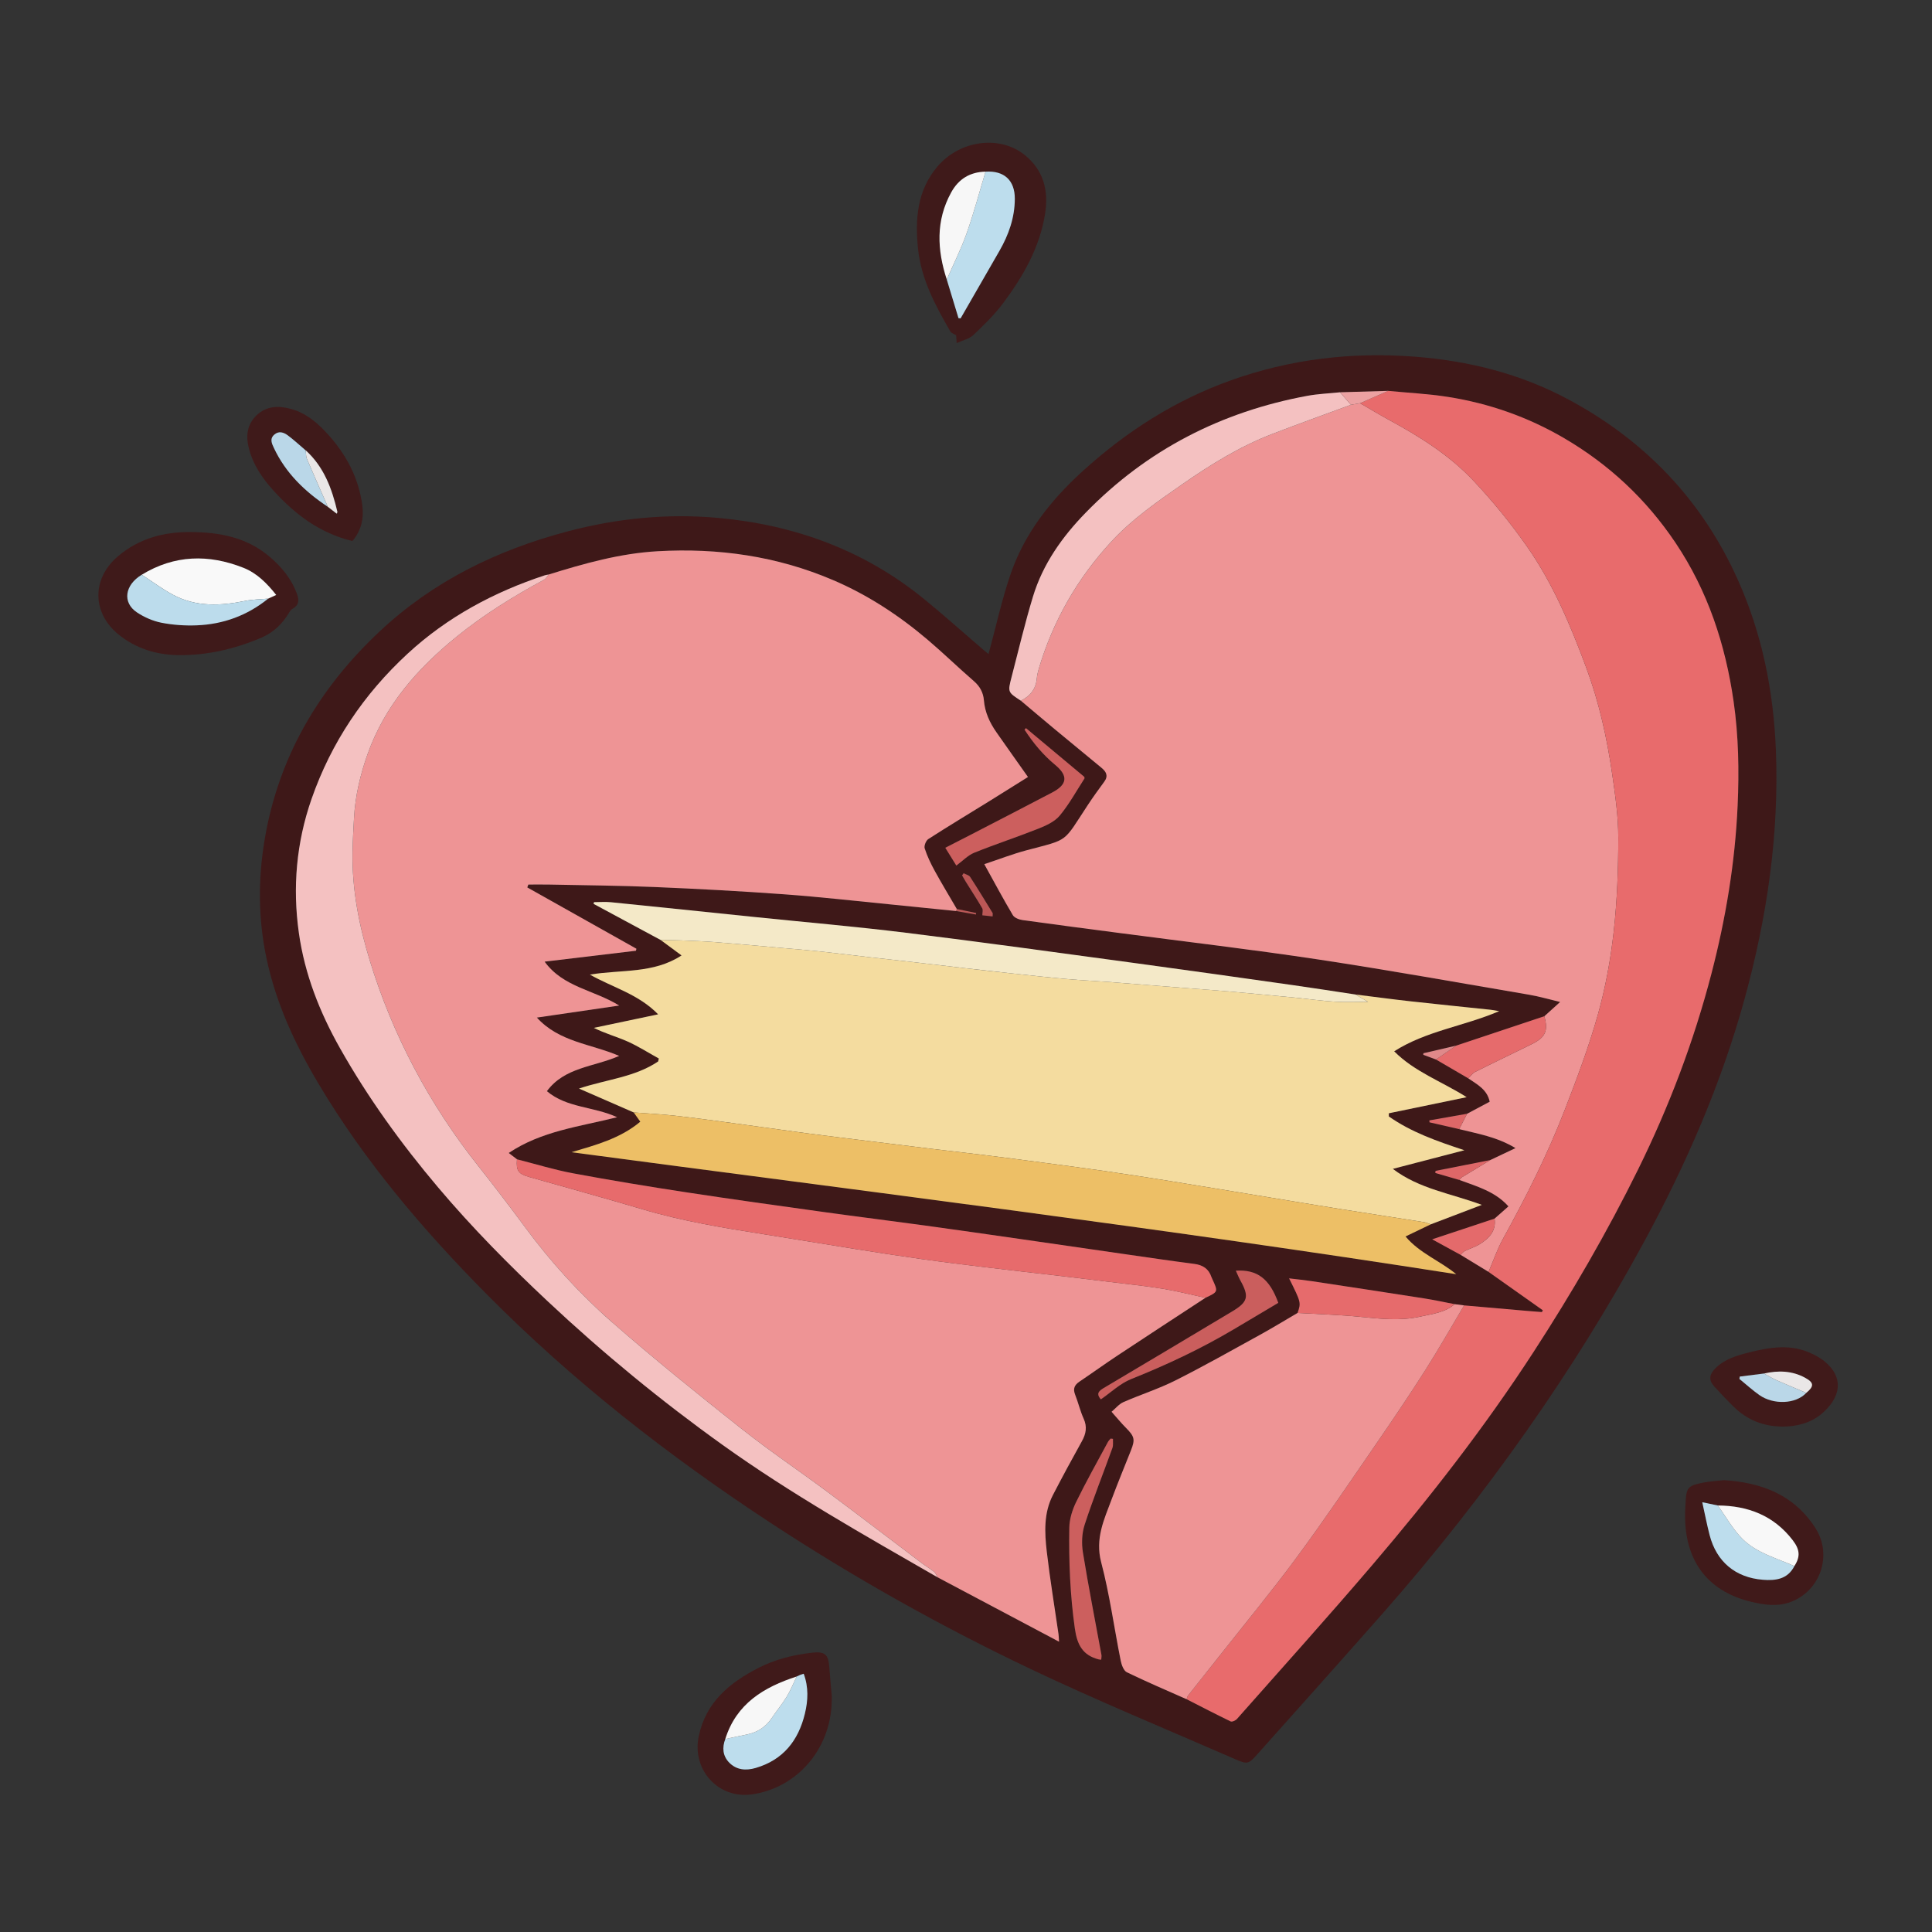 <svg id="Layer_1" enable-background="new 0 0 512 512" height="512" viewBox="0 0 512 512" width="512" xmlns="http://www.w3.org/2000/svg"><rect x="0" y="0" width="512" height="512" fill="#333333" stroke="none"/><g><path d="m261.972 173.335c1.932-7.133 3.469-14.151 5.75-20.917 3.682-10.922 10.638-19.753 19.069-27.442 11.571-10.553 24.543-18.867 39.35-24.164 15.736-5.63 31.947-7.558 48.588-6.305 14.466 1.089 28.271 4.539 41.087 11.442 20.194 10.877 35.261 26.621 44.692 47.619 6.469 14.403 9.506 29.595 10.122 45.296.874 22.3-2.35 44.104-8.221 65.567-6.204 22.683-15.532 44.068-26.728 64.699-9.383 17.289-19.775 33.943-31.082 50.023-11.786 16.761-24.455 32.845-37.999 48.223-11.049 12.544-22.208 24.992-33.343 37.46-2.407 2.696-2.673 2.784-5.969 1.344-18.119-7.914-36.425-15.439-54.27-23.93-23.784-11.318-46.757-24.209-68.796-38.673-27.117-17.796-52.584-37.685-75.425-60.783-16.747-16.936-32.125-35.001-44.363-55.558-6.216-10.441-11.293-21.333-13.82-33.314-2.171-10.294-2.243-20.603-.558-30.945 3.608-22.15 14.364-40.453 30.549-55.643 14.147-13.277 31.068-21.543 49.726-26.486 13.205-3.498 26.6-4.84 40.199-3.579 20.123 1.865 38.42 8.529 54.22 21.368 5.346 4.344 10.474 8.955 15.704 13.441.501.43 1.016.844 1.518 1.26zm118.586 107.448c2.85 1.663 5.701 3.325 8.551 4.988 2.352 1.615 5.015 2.95 5.676 6.195-2.065 1.099-4.031 2.145-5.997 3.191-3.33.588-6.66 1.175-9.991 1.763.012.168.025.336.037.504 2.622.602 5.245 1.204 7.867 1.806 4.933 1.23 10.008 2.055 14.92 5.027-2.54 1.205-4.613 2.189-6.686 3.172-4.833.955-9.666 1.911-14.498 2.866-.02.185-.041.369-.061.554 2.115.614 4.231 1.229 6.346 1.843 4.635 1.727 9.501 3.038 13.028 7.012-1.352 1.194-2.513 2.218-3.673 3.242-5.354 1.777-10.709 3.554-16.533 5.487 2.877 1.572 5.199 2.84 7.52 4.108 2.471 1.507 4.942 3.013 7.413 4.52 4.795 3.391 9.59 6.782 14.385 10.172-.075.16-.151.32-.226.48-1.202-.093-2.405-.176-3.606-.281-5.678-.491-11.356-.988-17.034-1.483-.834-.111-1.668-.222-2.502-.333-2.66-.509-5.309-1.096-7.983-1.515-9.941-1.557-19.888-3.069-29.837-4.575-1.949-.295-3.913-.485-6.05-.745 3.188 6.406 3.188 6.406 2.248 9.163-3.357 1.96-6.674 3.991-10.078 5.864-7.407 4.076-14.775 8.239-22.326 12.035-4.428 2.225-9.209 3.738-13.759 5.735-1.157.508-2.04 1.64-3.136 2.558 1.429 1.604 2.547 2.979 3.791 4.23 2.282 2.295 2.504 3.074 1.362 5.965-1.704 4.313-3.486 8.597-5.107 12.941-2.005 5.374-4.453 10.452-2.799 16.735 2.252 8.552 3.434 17.384 5.176 26.075.225 1.122.786 2.672 1.645 3.09 5.205 2.532 10.541 4.793 15.834 7.145 3.875 1.976 7.734 3.986 11.652 5.873.378.182 1.306-.229 1.669-.639 11.977-13.546 24.08-26.985 35.819-40.736 15.378-18.014 29.914-36.689 42.828-56.584 10.117-15.587 19.436-31.63 27.657-48.293 8.201-16.625 14.754-33.884 19.43-51.842 3.812-14.638 6.286-29.499 6.961-44.604.411-9.199.255-18.405-1.064-27.58-2.178-15.15-6.848-29.335-15.429-42.109-7.738-11.519-17.617-20.759-29.605-27.751-9.545-5.567-19.811-9.163-30.691-10.873-5.233-.822-10.555-1.079-15.837-1.591-4.244.123-8.489.246-12.733.368-2.907.306-5.851.417-8.717.948-22.739 4.212-42.423 14.282-58.63 30.895-6.267 6.424-11.407 13.646-14.04 22.309-2.138 7.037-3.822 14.213-5.675 21.335-1.036 3.984-1.007 3.991 2.463 6.249 2.967 2.497 5.922 5.01 8.905 7.488 4.146 3.444 8.314 6.86 12.469 10.292 1.239 1.024 1.871 2.138.731 3.684-1.493 2.023-2.965 4.064-4.348 6.162-6.709 10.176-4.813 8.979-16.221 12.007-3.714.986-7.316 2.391-11.224 3.688 2.684 4.849 5.023 9.235 7.559 13.504.424.713 1.667 1.185 2.594 1.315 8.707 1.217 17.428 2.335 26.144 3.483 17.368 2.287 34.774 4.317 52.092 6.934 18.73 2.83 37.38 6.187 56.056 9.37 2.623.447 5.191 1.211 8.154 1.917-1.666 1.505-2.924 2.641-4.182 3.777-7.792 2.597-15.583 5.194-23.375 7.792-2.89.672-5.78 1.344-8.671 2.016-.01.138-.02.276-.03.414 1.123.416 2.246.833 3.369 1.249zm-212.616 14.028c.577.812 1.155 1.624 1.743 2.451-5.385 4.502-11.832 6.175-18.239 8.087 78.214 10.403 156.481 20.108 234.467 32.324-4.272-3.554-9.667-5.504-13.435-10.002 2.38-1.142 4.522-2.17 6.664-3.198 4.401-1.678 8.802-3.356 13.555-5.169-8.174-3.052-16.553-4.199-23.586-9.544 6.413-1.669 12.397-3.226 18.967-4.936-7.372-2.43-14.12-4.81-20.024-8.958.001-.279.001-.557.002-.836 6.712-1.389 13.423-2.777 20.624-4.267-6.663-4.216-13.761-6.683-19.21-12.156 8.479-5.42 18.413-6.617 27.836-10.642-1.147-.187-1.73-.311-2.32-.374-7.053-.746-14.111-1.448-21.16-2.234-4.87-.543-9.727-1.197-14.591-1.802-5.526-.831-11.046-1.702-16.578-2.485-13.774-1.948-27.548-3.904-41.333-5.77-20.41-2.762-40.813-5.593-61.254-8.116-13.333-1.646-26.727-2.795-40.093-4.172-12.692-1.308-25.382-2.639-38.077-3.916-1.48-.149-2.987-.02-4.482-.02-.037.151-.074.303-.111.454 5.919 3.188 11.837 6.375 17.756 9.563 1.782 1.317 3.565 2.634 5.555 4.105-7.45 4.878-15.924 3.697-24.287 5.08 6.16 3.474 12.846 5.16 18.085 10.527-6.125 1.29-11.582 2.44-17.039 3.589 3 1.504 6.044 2.324 8.89 3.59 2.879 1.28 5.562 3.002 8.331 4.531-.061.26-.121.52-.182.78-6.196 4.183-13.704 4.748-20.977 7.181 5.062 2.21 9.783 4.271 14.504 6.332zm85.608-53.927c-1.956-3.361-3.975-6.688-5.845-10.097-1.043-1.902-1.994-3.889-2.658-5.944-.219-.678.336-2.079.965-2.484 5.394-3.469 10.891-6.776 16.346-10.151 3.344-2.068 6.668-4.17 10.061-6.294-2.852-4.04-5.618-7.927-8.351-11.837-1.782-2.55-3.065-5.294-3.325-8.468-.167-2.035-1.04-3.698-2.658-5.098-4.125-3.571-8.041-7.385-12.196-10.918-7.627-6.487-15.945-11.946-25.179-15.885-14.84-6.331-30.362-8.532-46.422-7.623-9.968.564-19.445 3.237-28.886 6.171-.335.063-.681.089-1.002.195-13.525 4.457-25.846 11.063-36.357 20.76-11.641 10.739-20.26 23.544-25.484 38.528-4.026 11.549-5.067 23.444-3.354 35.537 1.542 10.886 5.505 20.945 10.884 30.483 7.435 13.182 16.269 25.379 26.021 36.925 9.041 10.703 18.873 20.64 29.09 30.22 14.605 13.694 30.03 26.37 46.309 38.022 18.176 13.01 37.617 23.957 56.953 35.078 10.602 5.62 21.204 11.239 32.192 17.063-.075-1.095-.077-1.563-.143-2.022-1.048-7.279-2.258-14.538-3.106-21.84-.59-5.081-.837-10.259 1.638-15.032 2.478-4.778 5.038-9.514 7.655-14.216 1.103-1.982 1.461-3.83.473-6.007-.926-2.04-1.429-4.267-2.257-6.357-.621-1.567-.169-2.566 1.157-3.457 3.393-2.281 6.709-4.677 10.117-6.934 7.734-5.12 15.505-10.183 23.261-15.269 3.381-1.59 3.381-1.59 1.839-4.938-.086-.186-.182-.369-.247-.562-.729-2.193-2.277-3.197-4.55-3.49-6.014-.775-12.014-1.663-18.017-2.527-9.175-1.319-18.346-2.664-27.521-3.981-8.631-1.238-17.261-2.486-25.9-3.67-8.843-1.212-17.703-2.307-26.544-3.537-12.211-1.699-24.425-3.388-36.612-5.25-10.035-1.534-20.057-3.18-30.036-5.04-5.012-.934-9.914-2.455-14.866-3.711-.669-.512-1.338-1.024-2.187-1.674 8.716-5.835 18.7-6.958 28.728-9.47-6.342-2.901-13.331-2.434-18.614-6.904 4.715-6.393 12.438-6.389 19.154-9.349-7.575-3.245-15.886-3.641-21.809-10.153 7.377-1.078 14.321-2.092 21.817-3.188-6.72-4.17-14.842-4.843-19.762-11.636 8.333-.996 16.27-1.944 24.206-2.892.039-.177.078-.355.117-.532-9.64-5.415-19.28-10.83-28.92-16.245.094-.255.188-.51.282-.765 1.884 0 3.769-.034 5.652.006 9.281.194 18.569.261 27.842.652 11.444.483 22.887 1.093 34.31 1.927 9.523.695 19.017 1.784 28.522 2.715 5.7.558 11.398 1.149 17.096 1.726 1.73.302 3.459.605 5.188.907.022-.129.043-.259.065-.388-1.713-.36-3.425-.72-5.137-1.08zm18.341-47.922c-.127.137-.254.274-.381.411 2.269 3.481 4.869 6.645 8.118 9.329 3.514 2.903 3.23 5.207-.752 7.299-7.187 3.776-14.41 7.485-21.621 11.217-2.163 1.12-4.336 2.223-6.741 3.454 1.033 1.667 1.945 3.138 2.921 4.712 1.714-1.258 3.08-2.733 4.767-3.413 5.617-2.265 11.389-4.145 17.016-6.386 2.031-.809 4.287-1.835 5.622-3.442 2.501-3.011 4.406-6.516 6.548-9.823.056-.087-.018-.259-.037-.443-5.136-4.29-10.298-8.602-15.46-12.914zm19.943 246.881c.027-.491.128-.905.058-1.288-1.649-9.032-3.436-18.041-4.902-27.103-.386-2.384-.292-5.091.449-7.366 2.235-6.858 4.918-13.57 7.363-20.361.262-.727.109-1.603.149-2.409-.209-.024-.418-.049-.627-.073-.24.3-.534.571-.713.904-2.836 5.283-5.789 10.511-8.417 15.896-1.018 2.087-1.783 4.529-1.819 6.823-.143 8.928.214 17.825 1.472 26.717.611 4.32 2.09 7.082 6.321 8.177.128.033.263.034.667.084zm35.677-103.098c.448.977.756 1.79 1.175 2.54 2.419 4.328 2.053 5.752-2.143 8.256-11.408 6.809-22.796 13.652-34.235 20.41-1.819 1.074-1.344 1.986-.571 2.889 2.727-1.874 5.111-4.205 7.969-5.348 9.396-3.756 18.509-8.03 27.21-13.187 3.964-2.349 7.923-4.708 11.84-7.037-2.286-6.359-5.575-8.892-11.246-8.524zm-72.151-105.315c-.13.191-.261.381-.391.572.336.577.658 1.162 1.011 1.728 1.446 2.315 2.945 4.599 4.315 6.958.265.457.038 1.199.038 1.87.726.08 1.684.185 2.717.298 0-.537.075-.777-.011-.918-1.96-3.197-3.901-6.408-5.949-9.548-.319-.488-1.141-.648-1.73-.96z" fill="#3e1818"/><path d="m50.65 141.002c7.45.045 14.541 1.36 20.479 6.269 3.342 2.763 6.097 6.031 7.598 10.204.575 1.597.503 2.93-1.185 3.838-.381.205-.692.627-.92 1.016-1.745 2.97-4.133 5.28-7.289 6.634-7.093 3.042-14.553 4.773-22.248 4.646-5.646-.093-11.055-1.745-15.586-5.389-7.148-5.749-7.242-14.868-.219-20.814 5.578-4.722 12.17-6.498 19.369-6.404zm-13.083 11.31c-4.515 2.709-5.2 7.374-1.267 9.982 1.931 1.281 4.222 2.29 6.485 2.735 3.041.597 6.223.809 9.325.691 7.051-.269 13.428-2.602 18.957-7.076.663-.303 1.325-.606 2.131-.975-2.483-3.134-5.158-5.799-8.672-7.191-9.227-3.656-18.292-3.459-26.959 1.834z" fill="#3f1a1a"/><path d="m253.529 90.918c-.083-1.208-.119-1.746-.142-2.081-.59-.366-1.274-.55-1.526-.984-3.983-6.872-7.745-13.884-8.575-21.943-.807-7.839-.234-15.523 5.217-21.858 5.968-6.936 16.455-8.282 23.05-2.987 5.006 4.019 6.388 9.468 5.402 15.626-1.432 8.944-5.814 16.558-11.116 23.653-2.3 3.078-5.11 5.807-7.906 8.466-1.041.99-2.703 1.327-4.402 2.109zm7.647-45.426c-4.095.074-7.135 1.93-9.098 5.497-4.126 7.496-3.736 15.237-1.175 23.081 1.036 3.416 2.072 6.832 3.109 10.248.188.014.376.027.564.041 3.43-5.96 6.865-11.917 10.289-17.881 2.45-4.268 4.051-8.798 4.072-13.777.02-4.916-2.825-7.532-7.76-7.21z" fill="#3f1a1a"/><path d="m220.417 449.293c.432 13.822-9.108 24.57-21.176 26.239-8.935 1.236-15.907-6.537-14.074-15.365 1.877-9.041 8.111-14.179 15.753-18.117 4.475-2.306 9.293-3.507 14.278-4.068 3.384-.381 4.329.431 4.569 3.767.191 2.651.454 5.296.649 7.543zm-9.29-4.997c-8.686 2.8-15.979 7.191-18.917 16.558-.868 2.281-.692 4.475 1.025 6.243 1.954 2.011 4.472 2.179 7.03 1.431 7.258-2.122 11.301-7.236 13.031-14.361.854-3.515 1.013-7.056-.31-10.61-.447.148-.705.218-.951.319-.309.127-.607.279-.91.421z" fill="#401a1a"/><path d="m456.805 392.26c9.985.598 18.633 3.842 24.306 12.704 4.555 7.116 1.357 16.594-6.573 19.58-3.468 1.306-7.045.77-10.489-.061-11.861-2.862-17.923-11.325-17.466-24.125.022-.614.077-1.226.104-1.839.186-4.326.519-4.782 4.783-5.628 1.733-.344 3.518-.424 5.336-.63zm18.721 22.766c1.638-2.517 1.457-4.398-.461-6.886-5.024-6.516-11.832-9.115-19.829-9.171-1.22-.255-2.44-.511-4.12-.862.705 3.177 1.24 5.962 1.948 8.703 1.819 7.04 6.824 11.263 14.082 11.842 3.382.27 6.589-.106 8.38-3.626z" fill="#401a1a"/><path d="m93.377 143.38c-8.686-2.11-15.243-7.122-20.909-13.377-2.936-3.241-5.423-6.858-6.526-11.222-.822-3.254-.486-6.277 2.038-8.702 2.658-2.554 5.875-2.609 9.198-1.689 4.115 1.14 7.18 3.869 9.928 6.938 4.749 5.305 7.954 11.435 8.905 18.546.464 3.467-.254 6.78-2.634 9.506zm-12.436-24.069c-.214-.191-.428-.382-.643-.573-1.339-1.129-2.625-2.331-4.033-3.365-1.077-.791-2.344-1.251-3.562-.202-1.284 1.106-.677 2.358-.122 3.539 3.14 6.688 8.242 11.584 14.303 15.598.78.606 1.559 1.212 2.346 1.804.058-.006.117-.008.174-.02.021-.004.037-.032.056-.05-.087.039-.175.079-.262.118.075-.179.246-.381.21-.535-1.433-6.127-3.559-11.901-8.383-16.283z" fill="#3f1a1a"/><path d="m472.28 378.057c-5.002-.046-9.321-1.786-12.886-5.299-1.746-1.721-3.439-3.5-5.086-5.316-1.532-1.688-1.376-3.174.291-4.827 2.489-2.468 5.668-3.39 8.941-4.213 5.641-1.418 11.247-2.317 16.765.402 1.095.539 2.2 1.135 3.139 1.901 5.502 4.489 4.27 9.857-.838 14.08-2.717 2.246-6.43 3.319-10.327 3.272zm6.405-8.932c2.114-1.748 2.067-2.71-.328-4.012-3.451-1.876-7.118-1.967-10.866-1.117-2.143.27-4.286.54-6.429.81-.034.209-.068.417-.102.626 1.766 1.438 3.455 2.984 5.313 4.29 3.652 2.565 9.592 2.444 12.412-.597z" fill="#401a1a"/><path d="m319.452 343.933c-7.756 5.086-15.527 10.149-23.261 15.269-3.409 2.256-6.724 4.653-10.117 6.934-1.326.891-1.778 1.89-1.157 3.457.829 2.09 1.332 4.317 2.257 6.357.988 2.177.63 4.025-.473 6.007-2.617 4.702-5.178 9.439-7.655 14.216-2.475 4.773-2.228 9.951-1.638 15.032.848 7.302 2.058 14.561 3.106 21.84.066.459.068.928.143 2.022-10.988-5.824-21.59-11.443-32.192-17.063-.297-.491-.493-1.106-.912-1.447-.999-.813-2.131-1.46-3.162-2.237-8.311-6.271-16.573-12.608-24.925-18.824-7.641-5.687-15.566-11.009-23.027-16.919-11.624-9.207-23.192-18.513-34.346-28.278-8.463-7.409-16.049-15.768-22.777-24.851-4.051-5.468-8.162-10.896-12.396-16.224-6.549-8.242-12.311-16.994-17.214-26.294-4.778-9.063-8.68-18.513-11.686-28.311-2.867-9.345-4.75-18.867-4.593-28.699.049-3.062.223-6.124.393-9.183.322-5.813 1.653-11.426 3.593-16.888 4.577-12.89 13.209-22.699 23.657-31.171 7.184-5.825 14.988-10.65 23.093-15.039.513-.278.833-.914 1.243-1.383 9.441-2.934 18.918-5.607 28.886-6.171 16.059-.909 31.582 1.292 46.422 7.623 9.234 3.939 17.551 9.398 25.179 15.885 4.155 3.534 8.071 7.348 12.196 10.918 1.618 1.401 2.49 3.063 2.658 5.098.261 3.174 1.543 5.918 3.325 8.468 2.733 3.91 5.498 7.797 8.351 11.837-3.393 2.124-6.717 4.226-10.061 6.294-5.455 3.374-10.953 6.681-16.346 10.151-.629.405-1.185 1.806-.965 2.484.665 2.055 1.615 4.042 2.658 5.944 1.87 3.409 3.889 6.736 5.845 10.097-.039.187-.078.374-.117.561-5.699-.576-11.396-1.167-17.096-1.726-9.505-.931-18.999-2.02-28.522-2.715-11.423-.834-22.866-1.444-34.31-1.927-9.274-.391-18.561-.458-27.842-.652-1.883-.039-3.768-.006-5.652-.006-.094.255-.188.51-.282.765 9.64 5.415 19.28 10.83 28.92 16.245-.039.177-.078.355-.117.532-7.937.948-15.873 1.896-24.206 2.892 4.919 6.793 13.042 7.466 19.762 11.636-7.497 1.095-14.44 2.11-21.817 3.188 5.923 6.513 14.234 6.908 21.809 10.153-6.716 2.96-14.439 2.956-19.154 9.349 5.283 4.47 12.271 4.003 18.614 6.904-10.028 2.512-20.011 3.635-28.728 9.47.849.65 1.518 1.162 2.187 1.675-.246 3.067.35 3.873 3.241 4.691 10.07 2.846 20.157 5.639 30.192 8.609 10.585 3.132 21.431 4.906 32.301 6.613 7.974 1.252 15.934 2.599 23.906 3.862 5.895.934 11.793 1.856 17.704 2.684 5.644.791 11.301 1.484 16.959 2.166 6.801.821 13.609 1.578 20.412 2.376 4.176.489 8.351.991 12.524 1.508 4.647.576 9.311 1.05 13.93 1.803 3.791.619 7.525 1.582 11.284 2.393z" fill="#ee9495"/><path d="m394.935 307.43c2.073-.984 4.147-1.967 6.686-3.172-4.912-2.972-9.987-3.797-14.92-5.027.696-1.358 1.391-2.715 2.087-4.073 1.966-1.046 3.932-2.092 5.997-3.191-.66-3.245-3.324-4.58-5.675-6.194.599-.578 1.102-1.346 1.812-1.702 4.986-2.501 10.025-4.895 15.025-7.367 3.644-1.802 4.39-3.531 3.318-7.389 1.258-1.136 2.516-2.273 4.182-3.777-2.963-.705-5.531-1.47-8.154-1.917-18.676-3.183-37.326-6.54-56.056-9.37-17.318-2.617-34.724-4.646-52.092-6.934-8.717-1.148-17.437-2.265-26.144-3.483-.928-.13-2.171-.602-2.594-1.315-2.536-4.269-4.875-8.654-7.559-13.504 3.908-1.298 7.51-2.702 11.224-3.688 11.408-3.028 9.511-1.831 16.221-12.007 1.383-2.098 2.856-4.14 4.348-6.162 1.141-1.546.508-2.66-.731-3.684-4.155-3.432-8.324-6.848-12.469-10.292-2.983-2.478-5.938-4.991-8.905-7.488 2.427-1.208 3.967-3.039 4.221-5.838.079-.874.272-1.751.522-2.594 3.793-12.759 10.252-24.016 19.277-33.774 5.539-5.989 12.216-10.61 18.878-15.232 7.468-5.181 15.173-9.954 23.688-13.237 6.927-2.671 13.921-5.17 20.885-7.746.808-.141 1.617-.281 2.425-.422 2.575 1.49 5.118 3.039 7.731 4.46 8.117 4.412 15.952 9.326 22.296 16.059 5.161 5.478 9.971 11.376 14.278 17.547 6.866 9.838 11.5 20.88 15.66 32.092 3.374 9.094 5.455 18.531 6.846 28.103.81 5.572 1.617 11.21 1.62 16.819.004 8.36-.3 16.766-1.228 25.068-.827 7.397-2.187 14.818-4.206 21.976-2.414 8.559-5.568 16.932-8.784 25.237-4.558 11.771-10.235 23.03-16.335 34.082-1.534 2.78-2.568 5.837-3.832 8.766-2.471-1.507-4.942-3.013-7.413-4.52.365-.337.676-.779 1.102-.992 1.327-.66 2.786-1.091 4.031-1.871 2.441-1.529 4.35-3.475 3.88-6.732 1.16-1.024 2.321-2.048 3.673-3.242-3.528-3.974-8.394-5.285-13.028-7.012.265-.26.493-.58.801-.769 2.462-1.512 4.939-2.999 7.412-4.494z" fill="#ee9495"/><path d="m359.235 263.557c4.863.605 9.721 1.259 14.591 1.802 7.049.785 14.107 1.488 21.16 2.234.59.062 1.173.187 2.32.374-9.423 4.025-19.357 5.221-27.836 10.642 5.449 5.473 12.546 7.94 19.21 12.156-7.201 1.49-13.912 2.878-20.624 4.267-.001.279-.001.557-.002.836 5.904 4.148 12.652 6.528 20.024 8.958-6.57 1.71-12.554 3.267-18.967 4.936 7.032 5.345 15.412 6.492 23.586 9.544-4.753 1.812-9.154 3.491-13.555 5.168-.57-.2-1.125-.492-1.712-.585-7.372-1.169-14.751-2.288-22.122-3.463-6.366-1.014-12.724-2.081-19.085-3.128-8.773-1.444-17.542-2.915-26.32-4.331-5.694-.919-11.396-1.8-17.104-2.625-5.641-.815-11.293-1.548-16.943-2.3-4.643-.618-9.287-1.232-13.935-1.808-4.918-.609-9.844-1.158-14.763-1.753-5.255-.635-10.507-1.29-15.76-1.943-5.861-.728-11.726-1.429-17.58-2.203-6.593-.872-13.174-1.831-19.764-2.718-5.111-.688-10.222-1.392-15.347-1.959-3.575-.396-7.175-.572-10.763-.846-4.721-2.061-9.441-4.122-14.504-6.332 7.274-2.433 14.782-2.998 20.977-7.181.061-.26.121-.52.182-.78-2.769-1.529-5.452-3.251-8.331-4.531-2.846-1.266-5.89-2.085-8.89-3.59 5.457-1.149 10.914-2.299 17.039-3.589-5.239-5.367-11.925-7.053-18.085-10.527 8.362-1.384 16.836-.202 24.287-5.08-1.99-1.471-3.773-2.788-5.555-4.105 1.735.035 3.471.038 5.205.111 3.128.131 6.259.228 9.379.474 6.021.476 12.036 1.043 18.052 1.579 3.381.301 6.766.573 10.141.936 4.314.465 8.619 1.018 12.93 1.514 4.044.466 8.091.896 12.135 1.361 4.311.495 8.619 1.021 12.93 1.517 4.044.466 8.088.927 12.136 1.359 4.856.519 9.71 1.061 14.573 1.491 4.128.365 8.271.562 12.405.878 6.77.517 13.537 1.072 20.305 1.608 3.657.29 7.317.541 10.97.867 5.677.506 11.351 1.047 17.024 1.601 3.51.342 7.007.85 10.524 1.069 2.844.178 5.707.036 8.766.036-1.171-.688-2.236-1.315-3.301-1.941z" fill="#f4dc9f"/><path d="m394.477 337.061c1.264-2.93 2.297-5.986 3.832-8.766 6.099-11.052 11.777-22.312 16.335-34.082 3.216-8.305 6.369-16.678 8.784-25.237 2.019-7.158 3.379-14.579 4.206-21.976.928-8.302 1.232-16.708 1.228-25.068-.003-5.609-.81-11.247-1.62-16.819-1.391-9.572-3.473-19.009-6.846-28.103-4.16-11.212-8.793-22.254-15.66-32.092-4.307-6.171-9.117-12.07-14.278-17.547-6.344-6.733-14.179-11.647-22.296-16.059-2.613-1.42-5.156-2.97-7.73-4.46 2.478-1.088 4.956-2.176 7.434-3.264 5.282.513 10.604.769 15.836 1.591 10.88 1.71 21.146 5.305 30.691 10.873 11.988 6.993 21.867 16.232 29.605 27.751 8.581 12.774 13.251 26.959 15.429 42.109 1.319 9.175 1.475 18.381 1.064 27.58-.675 15.105-3.149 29.966-6.961 44.604-4.676 17.958-11.229 35.217-19.43 51.842-8.22 16.663-17.539 32.707-27.657 48.293-12.914 19.896-27.45 38.571-42.828 56.584-11.739 13.75-23.842 27.189-35.819 40.736-.362.41-1.29.821-1.669.639-3.918-1.888-7.777-3.897-11.652-5.873.11-.317.143-.694.339-.943 2.69-3.417 5.413-6.808 8.106-10.224 6.94-8.802 14.089-17.45 20.742-26.464 7.267-9.846 14.118-20.001 21.059-30.084 4.433-6.44 8.812-12.924 13.009-19.519 3.574-5.614 6.854-11.415 10.264-17.134 5.678.495 11.355.992 17.034 1.483 1.201.104 2.404.188 3.606.281.075-.16.151-.32.226-.48-4.795-3.391-9.589-6.782-14.384-10.172z" fill="#e86b6c"/><path d="m387.995 345.949c-3.41 5.718-6.691 11.52-10.264 17.134-4.198 6.595-8.576 13.079-13.009 19.519-6.941 10.083-13.792 20.238-21.059 30.084-6.653 9.014-13.802 17.662-20.742 26.464-2.693 3.415-5.416 6.806-8.106 10.224-.196.249-.23.625-.339.943-5.293-2.352-10.63-4.612-15.834-7.145-.86-.418-1.421-1.968-1.645-3.09-1.742-8.691-2.925-17.523-5.176-26.075-1.654-6.283.794-11.361 2.799-16.735 1.621-4.344 3.404-8.628 5.107-12.941 1.142-2.891.92-3.67-1.362-5.965-1.244-1.251-2.362-2.626-3.791-4.23 1.096-.918 1.979-2.05 3.136-2.558 4.55-1.997 9.331-3.51 13.759-5.735 7.551-3.795 14.918-7.959 22.326-12.035 3.404-1.873 6.721-3.905 10.078-5.864 5.486.322 10.987.475 16.451 1.013 5.409.532 10.777 1.163 16.166-.066 3.141-.716 6.426-1.019 9.004-3.276.834.111 1.668.222 2.502.333z" fill="#ee9495"/><path d="m145.404 152.257c-.41.469-.73 1.105-1.243 1.383-8.105 4.39-15.909 9.214-23.093 15.039-10.447 8.472-19.08 18.281-23.657 31.171-1.94 5.462-3.271 11.075-3.593 16.888-.169 3.059-.344 6.12-.393 9.183-.157 9.832 1.726 19.355 4.593 28.699 3.006 9.799 6.908 19.248 11.686 28.311 4.904 9.3 10.665 18.052 17.214 26.294 4.233 5.327 8.345 10.755 12.396 16.224 6.729 9.083 14.315 17.442 22.777 24.851 11.154 9.765 22.722 19.07 34.346 28.278 7.461 5.91 15.386 11.232 23.027 16.919 8.352 6.216 16.614 12.553 24.925 18.824 1.03.778 2.163 1.425 3.162 2.237.419.341.615.956.912 1.447-19.336-11.121-38.778-22.068-56.953-35.078-16.278-11.652-31.704-24.328-46.309-38.022-10.217-9.58-20.049-19.517-29.09-30.22-9.753-11.546-18.586-23.743-26.021-36.925-5.38-9.538-9.342-19.597-10.884-30.483-1.714-12.093-.672-23.988 3.354-35.537 5.224-14.984 13.843-27.788 25.484-38.528 10.511-9.697 22.832-16.303 36.357-20.76.32-.106.667-.132 1.002-.195z" fill="#f4c1c1"/><path d="m167.942 294.811c3.589.274 7.188.45 10.763.846 5.125.567 10.236 1.271 15.347 1.959 6.591.887 13.172 1.846 19.764 2.718 5.855.774 11.719 1.475 17.58 2.203 5.253.652 10.505 1.307 15.76 1.943 4.92.595 9.845 1.145 14.763 1.753 4.648.575 9.292 1.19 13.935 1.808 5.65.752 11.303 1.485 16.943 2.3 5.709.825 11.41 1.707 17.104 2.625 8.778 1.416 17.547 2.887 26.32 4.331 6.361 1.047 12.719 2.114 19.085 3.128 7.371 1.175 14.75 2.294 22.122 3.463.587.093 1.142.385 1.712.585-2.141 1.029-4.283 2.056-6.663 3.199 3.768 4.497 9.163 6.448 13.435 10.002-77.986-12.217-156.253-21.921-234.467-32.324 6.408-1.912 12.855-3.584 18.239-8.087-.589-.828-1.166-1.639-1.743-2.451z" fill="#edbf66"/><path d="m319.452 343.933c-3.759-.811-7.494-1.774-11.284-2.393-4.618-.754-9.283-1.228-13.93-1.803-4.173-.517-8.348-1.019-12.524-1.508-6.803-.797-13.612-1.555-20.412-2.376-5.658-.683-11.316-1.375-16.959-2.166-5.91-.828-11.809-1.75-17.704-2.684-7.973-1.263-15.932-2.61-23.906-3.862-10.87-1.707-21.716-3.481-32.301-6.613-10.034-2.969-20.121-5.762-30.192-8.609-2.891-.817-3.486-1.624-3.241-4.691 4.952 1.255 9.854 2.776 14.866 3.71 9.979 1.86 20.001 3.507 30.036 5.04 12.187 1.863 24.401 3.551 36.612 5.25 8.841 1.23 17.7 2.324 26.544 3.537 8.639 1.184 17.269 2.432 25.9 3.67 9.175 1.316 18.346 2.661 27.521 3.981 6.003.863 12.003 1.752 18.017 2.527 2.273.293 3.821 1.297 4.55 3.49.064.193.161.376.247.562 1.542 3.348 1.542 3.348-1.839 4.938z" fill="#e76b6c"/><path d="m359.235 263.557c1.065.626 2.131 1.253 3.301 1.941-3.059 0-5.923.142-8.766-.036-3.516-.22-7.014-.727-10.524-1.069-5.673-.553-11.347-1.094-17.024-1.601-3.653-.326-7.313-.578-10.97-.867-6.768-.536-13.535-1.091-20.305-1.608-4.133-.316-8.276-.513-12.405-.878-4.864-.431-9.718-.972-14.573-1.491-4.048-.433-8.092-.894-12.136-1.359-4.311-.496-8.618-1.022-12.93-1.517-4.044-.465-8.092-.895-12.135-1.361-4.311-.496-8.616-1.05-12.93-1.514-3.375-.363-6.76-.635-10.141-.936-6.017-.536-12.031-1.103-18.052-1.579-3.119-.247-6.251-.343-9.379-.474-1.733-.073-3.469-.076-5.205-.111-5.919-3.188-11.837-6.375-17.756-9.563.037-.151.074-.303.111-.454 1.495 0 3.002-.129 4.482.02 12.695 1.277 25.385 2.608 38.077 3.916 13.366 1.377 26.76 2.526 40.093 4.172 20.44 2.523 40.843 5.354 61.254 8.116 13.786 1.865 27.559 3.821 41.333 5.77 5.533.782 11.053 1.654 16.578 2.485z" fill="#f4e9c8"/><path d="m358.005 107.272c-6.964 2.575-13.957 5.075-20.885 7.746-8.515 3.283-16.22 8.056-23.688 13.237-6.662 4.622-13.339 9.243-18.878 15.232-9.026 9.758-15.484 21.015-19.277 33.774-.251.843-.443 1.72-.522 2.594-.253 2.799-1.793 4.63-4.221 5.838-3.47-2.258-3.5-2.265-2.463-6.249 1.853-7.123 3.537-14.299 5.675-21.335 2.632-8.663 7.772-15.885 14.04-22.309 16.207-16.613 35.891-26.683 58.63-30.895 2.866-.531 5.809-.642 8.717-.948.958 1.105 1.915 2.211 2.873 3.316z" fill="#f4c1c1"/><path d="m385.493 345.616c-2.578 2.256-5.864 2.559-9.004 3.276-5.388 1.229-10.757.598-16.166.066-5.464-.538-10.966-.691-16.451-1.013.94-2.757.94-2.757-2.248-9.163 2.137.26 4.101.45 6.05.745 9.948 1.506 19.896 3.018 29.837 4.575 2.674.419 5.323 1.005 7.983 1.515z" fill="#e66b6c"/><path d="m271.891 192.962c5.162 4.312 10.324 8.624 15.461 12.914.019.183.094.355.037.443-2.142 3.307-4.047 6.813-6.548 9.823-1.335 1.607-3.591 2.634-5.622 3.442-5.627 2.241-11.399 4.121-17.016 6.386-1.687.68-3.053 2.155-4.767 3.413-.976-1.574-1.888-3.045-2.921-4.712 2.405-1.232 4.577-2.335 6.741-3.454 7.211-3.732 14.434-7.44 21.621-11.217 3.982-2.092 4.266-4.397.752-7.299-3.249-2.684-5.85-5.848-8.118-9.329.127-.137.254-.274.381-.411z" fill="#cc5f5e"/><path d="m291.834 439.842c-.404-.049-.539-.051-.667-.084-4.231-1.095-5.71-3.857-6.321-8.177-1.258-8.892-1.615-17.789-1.472-26.717.037-2.294.801-4.736 1.819-6.823 2.627-5.386 5.58-10.613 8.417-15.896.179-.333.473-.604.713-.904.209.024.418.048.627.073-.04.807.113 1.683-.149 2.409-2.445 6.791-5.128 13.503-7.363 20.361-.742 2.276-.835 4.982-.449 7.366 1.466 9.061 3.252 18.071 4.902 27.103.07.383-.032.797-.058 1.288z" fill="#cc5f5e"/><path d="m327.511 336.744c5.67-.368 8.96 2.165 11.246 8.524-3.918 2.329-7.876 4.687-11.84 7.037-8.701 5.157-17.814 9.432-27.21 13.187-2.858 1.143-5.242 3.474-7.969 5.348-.773-.903-1.248-1.815.571-2.889 11.438-6.758 22.827-13.601 34.235-20.41 4.196-2.504 4.562-3.928 2.143-8.256-.419-.751-.727-1.563-1.175-2.54z" fill="#ca5e5d"/><path d="m409.264 269.313c1.072 3.858.326 5.587-3.318 7.389-5 2.473-10.039 4.866-15.025 7.367-.71.356-1.213 1.125-1.812 1.702-2.851-1.663-5.701-3.326-8.552-4.988 1.777-1.226 3.554-2.452 5.331-3.679 7.792-2.597 15.583-5.194 23.375-7.792z" fill="#e66b6c"/><path d="m396.077 322.946c.47 3.257-1.439 5.203-3.88 6.732-1.245.78-2.704 1.21-4.031 1.871-.426.212-.738.654-1.102.992-2.322-1.268-4.644-2.536-7.521-4.108 5.824-1.933 11.179-3.71 16.533-5.487z" fill="#e46a6b"/><path d="m394.935 307.43c-2.473 1.495-4.95 2.982-7.412 4.494-.308.189-.536.51-.801.769-2.116-.615-4.231-1.229-6.347-1.843.02-.185.041-.369.061-.554 4.833-.955 9.666-1.911 14.499-2.866z" fill="#de6768"/><path d="m358.005 107.272c-.958-1.105-1.915-2.211-2.873-3.317 4.244-.123 8.489-.246 12.733-.368-2.478 1.088-4.956 2.176-7.434 3.264-.809.14-1.617.281-2.426.421z" fill="#eca1a2"/><path d="m255.36 231.429c.589.312 1.411.471 1.73.96 2.048 3.14 3.989 6.351 5.949 9.548.086.141.011.381.011.918-1.033-.113-1.991-.218-2.717-.298 0-.671.227-1.413-.038-1.87-1.37-2.359-2.869-4.642-4.315-6.958-.353-.566-.675-1.152-1.011-1.728.13-.191.261-.381.391-.572z" fill="#bb5756"/><path d="m388.788 295.157c-.695 1.358-1.391 2.715-2.087 4.073-2.623-.602-5.245-1.204-7.867-1.806-.012-.168-.025-.336-.037-.504z" fill="#de6768"/><path d="m385.89 277.104c-1.777 1.226-3.554 2.452-5.331 3.679-1.123-.416-2.246-.832-3.369-1.249.01-.138.02-.276.03-.414 2.89-.672 5.78-1.344 8.671-2.016z" fill="#df898a"/><path d="m253.433 241.445c.039-.187.078-.374.117-.561 1.712.36 3.424.72 5.136 1.08-.022.129-.043.259-.065.388-1.73-.302-3.459-.605-5.188-.907z" fill="#bb5756"/><path d="m37.567 152.312c8.667-5.294 17.732-5.491 26.959-1.834 3.515 1.393 6.19 4.057 8.672 7.191-.806.368-1.468.671-2.131.975-2.022.188-4.081.195-6.06.597-6.543 1.331-13.011 1.653-19.104-1.586-2.905-1.544-5.565-3.547-8.336-5.343z" fill="#f9f9f9"/><path d="m37.567 152.312c2.771 1.795 5.432 3.799 8.336 5.343 6.093 3.239 12.561 2.917 19.104 1.586 1.978-.403 4.037-.409 6.06-.597-5.529 4.474-11.906 6.808-18.957 7.076-3.103.118-6.285-.093-9.325-.691-2.263-.445-4.554-1.454-6.485-2.735-3.933-2.608-3.247-7.273 1.267-9.982z" fill="#bcdcec"/><path d="m261.177 45.492c4.935-.322 7.781 2.294 7.76 7.21-.021 4.979-1.622 9.51-4.072 13.777-3.424 5.963-6.859 11.921-10.289 17.881-.188-.014-.376-.027-.564-.041-1.036-3.416-2.072-6.832-3.109-10.248 1.78-4.083 3.8-8.082 5.28-12.271 1.892-5.355 3.349-10.864 4.994-16.306z" fill="#bddded"/><path d="m261.177 45.492c-1.645 5.443-3.101 10.951-4.994 16.306-1.48 4.189-3.5 8.188-5.28 12.271-2.561-7.844-2.95-15.586 1.175-23.081 1.963-3.567 5.003-5.423 9.098-5.497z" fill="#f7f7f7"/><path d="m211.127 444.295c.303-.141.601-.294.909-.421.245-.101.504-.171.951-.319 1.323 3.554 1.164 7.095.31 10.61-1.73 7.125-5.774 12.239-13.031 14.361-2.559.748-5.077.581-7.03-1.431-1.717-1.768-1.893-3.962-1.025-6.243 1.913-.4 3.825-.807 5.739-1.198 2.779-.568 4.979-1.968 6.572-4.357 1.275-1.912 2.768-3.684 3.96-5.643 1.032-1.696 1.775-3.567 2.646-5.36z" fill="#bddded"/><path d="m211.127 444.295c-.871 1.794-1.615 3.664-2.646 5.36-1.192 1.959-2.685 3.731-3.96 5.643-1.593 2.389-3.792 3.789-6.572 4.357-1.915.391-3.826.798-5.739 1.198 2.937-9.367 10.231-13.758 18.917-16.558z" fill="#f7f7f7"/><path d="m475.526 415.026c-1.791 3.52-4.998 3.896-8.38 3.626-7.258-.579-12.264-4.802-14.082-11.842-.708-2.741-1.243-5.526-1.948-8.703 1.68.351 2.9.607 4.12.862 2.155 2.982 3.97 6.306 6.544 8.867 3.756 3.735 9.005 5.077 13.746 7.19z" fill="#bddded"/><path d="m475.526 415.026c-4.741-2.113-9.991-3.455-13.746-7.19-2.575-2.56-4.39-5.884-6.544-8.867 7.997.056 14.805 2.654 19.829 9.171 1.918 2.487 2.1 4.369.461 6.886z" fill="#f8f8f8"/><path d="m86.884 134.308c-6.061-4.014-11.163-8.91-14.303-15.598-.555-1.181-1.162-2.434.122-3.539 1.219-1.049 2.485-.589 3.562.202 1.409 1.034 2.695 2.236 4.034 3.365.214.191.428.382.643.573 0 0 .083.032.082.033.094.758.023 1.585.31 2.261 1.806 4.253 3.691 8.472 5.55 12.703z" fill="#bad7e8"/><g fill="#eae7e7"><path d="m86.884 134.308c-1.859-4.231-3.744-8.45-5.55-12.703-.287-.676-.217-1.503-.31-2.261 4.824 4.382 6.951 10.156 8.384 16.283.036.153-.135.355-.21.535l.025-.035c-.78-.606-1.559-1.212-2.339-1.818z"/><path d="m80.941 119.311c-.214-.191-.428-.382-.643-.573.214.191.428.382.643.573z"/><path d="m89.197 136.161c.087-.039.175-.079.262-.118-.018.017-.035.045-.056.05-.057.012-.116.014-.177.026-.004.007-.029.042-.029.042z"/></g><path d="m478.685 369.124c-2.82 3.041-8.76 3.162-12.412.597-1.859-1.306-3.548-2.852-5.313-4.29.034-.209.068-.417.102-.626l6.429-.81c1.06.578 2.087 1.231 3.187 1.72 2.651 1.177 5.336 2.278 8.007 3.41z" fill="#bad7e8"/><path d="m478.685 369.124c-2.671-1.132-5.356-2.232-8.007-3.41-1.1-.489-2.127-1.141-3.187-1.72 3.748-.85 7.416-.759 10.866 1.117 2.395 1.302 2.442 2.265.328 4.012z" fill="#eae7e7"/></g></svg>